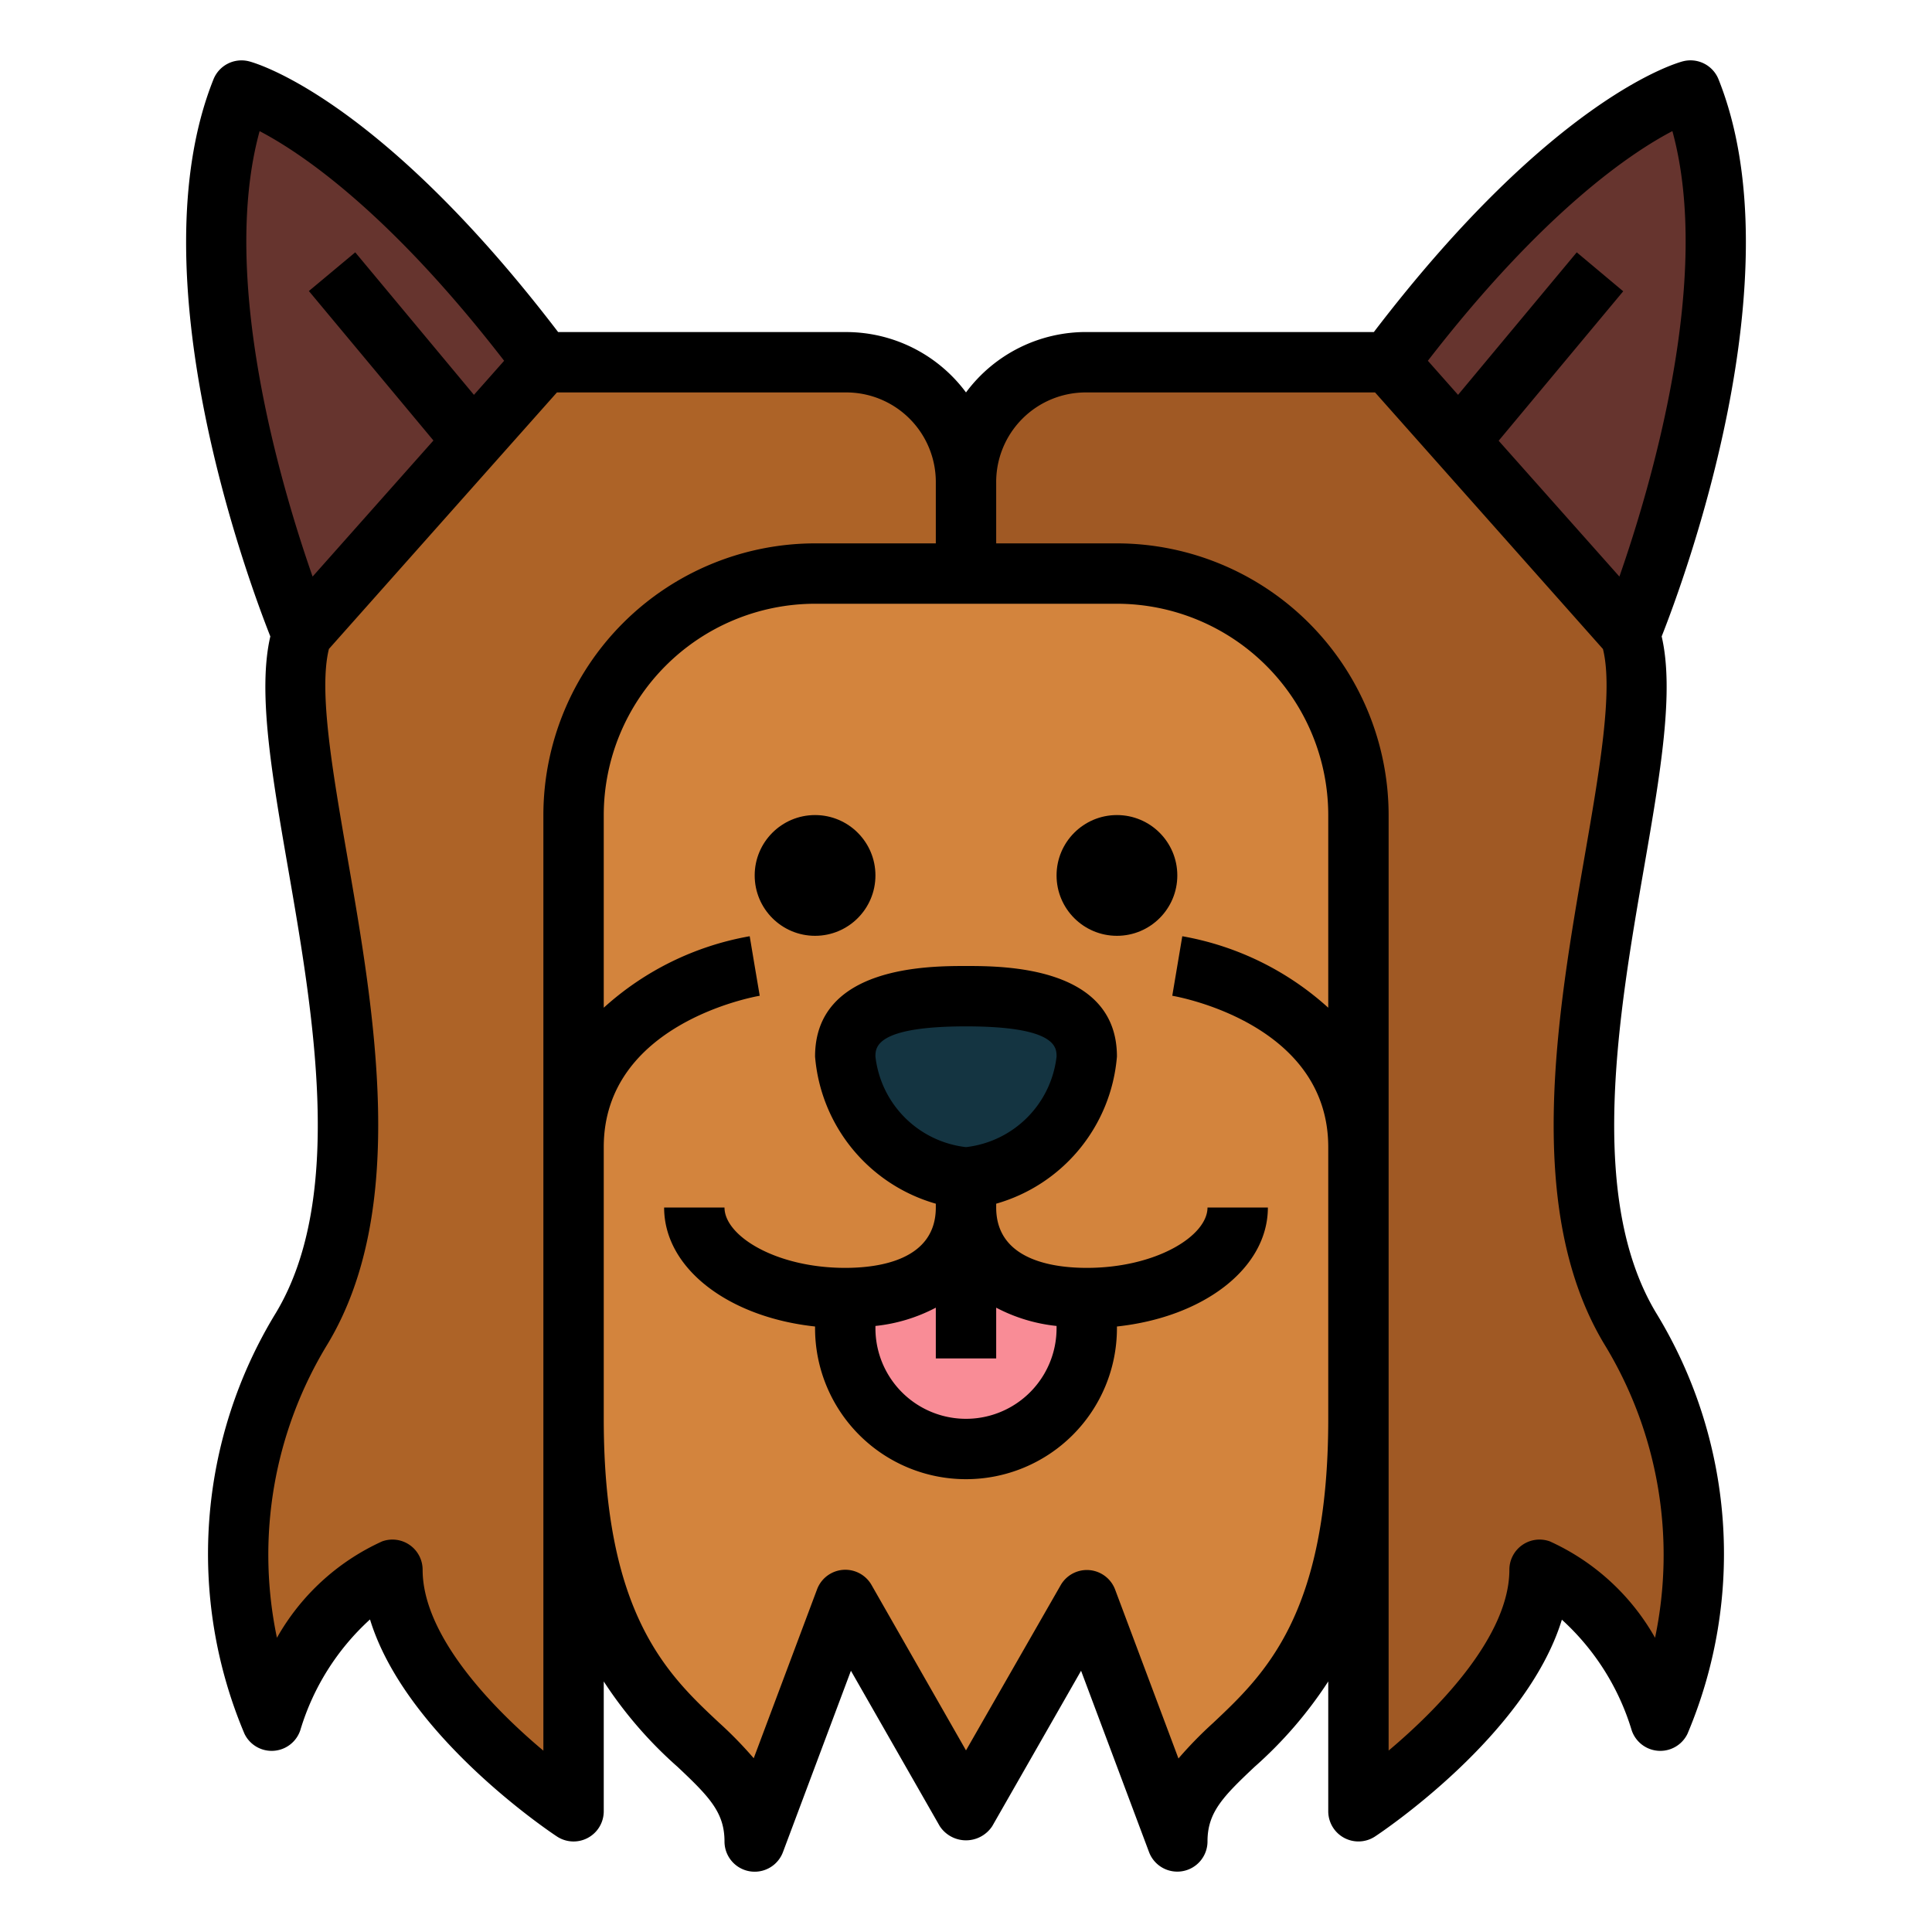 <?xml version="1.0" encoding="UTF-8"?>
<svg xmlns="http://www.w3.org/2000/svg" viewBox="0 0 64 64" width="512" height="512"><g id="Filled_outline" data-name="Filled outline"><path d="M27,19a8,8,0,0,0-8,8V47c0,11,6,10.148,6,14l3-8,4,7,4-7,3,8c0-3.852,6-3,6-14V27a8,8,0,0,0-8-8Z" style="fill:#d3843d"/><path d="M32,48a4,4,0,0,0,4-4V43c-2.761,0-4-1.343-4-3,0,1.657-1.239,3-4,3v1A4,4,0,0,0,32,48Z" style="fill:#f98c96"/><path d="M10,21S5.306,9.735,8,3c0,0,4,1,10,9Z" style="fill:#66342e"/><path d="M32,19H27a8,8,0,0,0-8,8V60s-6-3.959-6-8c0,0-2.653.959-4,5a14.4,14.4,0,0,1,1-13c4.041-6.735-1.347-18.959,0-23l8-9H28a3.971,3.971,0,0,1,4,4Z" style="fill:#ad6327"/><path d="M54,21S58.694,9.735,56,3c0,0-4,1-10,9Z" style="fill:#66342e"/><path d="M32,19h5a8,8,0,0,1,8,8V60s6-3.959,6-8c0,0,2.653.959,4,5a14.4,14.4,0,0,0-1-13c-4.041-6.735,1.347-18.959,0-23l-8-9H36a3.971,3.971,0,0,0-4,4Z" style="fill:#a05924"/><path d="M36,35a4.406,4.406,0,0,1-4,4,4.406,4.406,0,0,1-4-4c0-1.657,1.791-2,4-2S36,33.343,36,35Z" style="fill:#143441"/><path d="M56.929,2.629a1,1,0,0,0-1.172-.6c-.174.043-4.275,1.157-10.246,8.97H36A4.947,4.947,0,0,0,32,13,4.947,4.947,0,0,0,28,11H18.489C12.518,3.187,8.417,2.073,8.243,2.03a1,1,0,0,0-1.172.6C4.476,9.119,8.207,19.19,8.955,21.082c-.421,1.81.038,4.513.578,7.624.847,4.883,1.9,10.959-.39,14.779A15.3,15.3,0,0,0,8.1,57.437a1,1,0,0,0,1.848-.121,8.1,8.1,0,0,1,2.309-3.67c1.175,3.838,5.96,7.037,6.191,7.189A1,1,0,0,0,20,60V55.7a13.824,13.824,0,0,0,2.443,2.827C23.5,59.522,24,60.042,24,61a1,1,0,0,0,1.937.352l2.251-6.006,2.944,5.15a1.04,1.04,0,0,0,1.736,0l2.944-5.15,2.251,6.006A1,1,0,0,0,39,62a.974.974,0,0,0,.178-.016A1,1,0,0,0,40,61c0-.958.505-1.478,1.557-2.469A13.824,13.824,0,0,0,44,55.7V60a1,1,0,0,0,1.551.835c.231-.152,5.01-3.347,6.188-7.181a8.117,8.117,0,0,1,2.312,3.662,1,1,0,0,0,1.848.121,15.3,15.3,0,0,0-1.042-13.952c-2.292-3.82-1.237-9.9-.39-14.779.54-3.111,1-5.814.578-7.624C55.793,19.19,59.524,9.119,56.929,2.629ZM10.355,19.1C9.3,16.079,7.263,9.209,8.6,4.344c1.366.714,4.277,2.662,8.1,7.607l-1,1.129L11.768,8.359,10.232,9.641l4.126,4.951ZM18,27V57.993c-1.773-1.486-4-3.85-4-5.993a1,1,0,0,0-1.34-.94,7.617,7.617,0,0,0-3.486,3.193,13.387,13.387,0,0,1,1.683-9.738c2.676-4.459,1.551-10.942.646-16.151-.488-2.818-.952-5.487-.607-6.867L18.449,13H28a2.968,2.968,0,0,1,3,3v2H27A9.01,9.01,0,0,0,18,27Zm26,6.382a9.7,9.7,0,0,0-4.835-2.368l-.332,1.972C39.044,33.022,44,33.919,44,38v9c0,6.479-2.115,8.474-3.814,10.075a13.288,13.288,0,0,0-1.148,1.177l-2.1-5.6a1,1,0,0,0-1.8-.144L32,57.984,28.868,52.5a1,1,0,0,0-1.8.144l-2.1,5.6a13.288,13.288,0,0,0-1.148-1.177C22.115,55.474,20,53.479,20,47V38c0-4.081,4.956-4.978,5.167-5.014L25,32l-.165-.986A9.7,9.7,0,0,0,20,33.382V27a7.008,7.008,0,0,1,7-7H37a7.008,7.008,0,0,1,7,7ZM54.826,54.253A7.617,7.617,0,0,0,51.34,51.06,1,1,0,0,0,50,52c0,2.136-2.227,4.5-4,5.99V27a9.01,9.01,0,0,0-9-9H33V16a2.968,2.968,0,0,1,3-3h9.551L53.1,21.5c.345,1.38-.119,4.049-.607,6.867-.905,5.209-2.03,11.692.646,16.151A13.387,13.387,0,0,1,54.826,54.253ZM53.645,19.1l-4-4.5,4.126-4.951L52.232,8.359,48.3,13.08l-1-1.129c3.83-4.95,6.743-6.9,8.1-7.608C56.734,9.2,54.7,16.076,53.645,19.1Z"/><circle cx="37" cy="29" r="2"/><circle cx="27" cy="29" r="2"/><path d="M40,40c0,.944-1.71,2-4,2-1.121,0-3-.26-3-2v-.126A5.54,5.54,0,0,0,37,35c0-3-3.763-3-5-3s-5,0-5,3a5.54,5.54,0,0,0,4,4.874V40c0,1.74-1.879,2-3,2-2.29,0-4-1.056-4-2H22c0,2.015,2.129,3.633,5,3.942V44a5,5,0,0,0,10,0v-.058c2.871-.309,5-1.927,5-3.942ZM29,35c0-.3,0-1,3-1s3,.7,3,1a3.409,3.409,0,0,1-3,3A3.409,3.409,0,0,1,29,35Zm6,9a3,3,0,0,1-6,0v-.076a5.508,5.508,0,0,0,2-.606V45h2V43.318a5.508,5.508,0,0,0,2,.606Z"/></g></svg>
